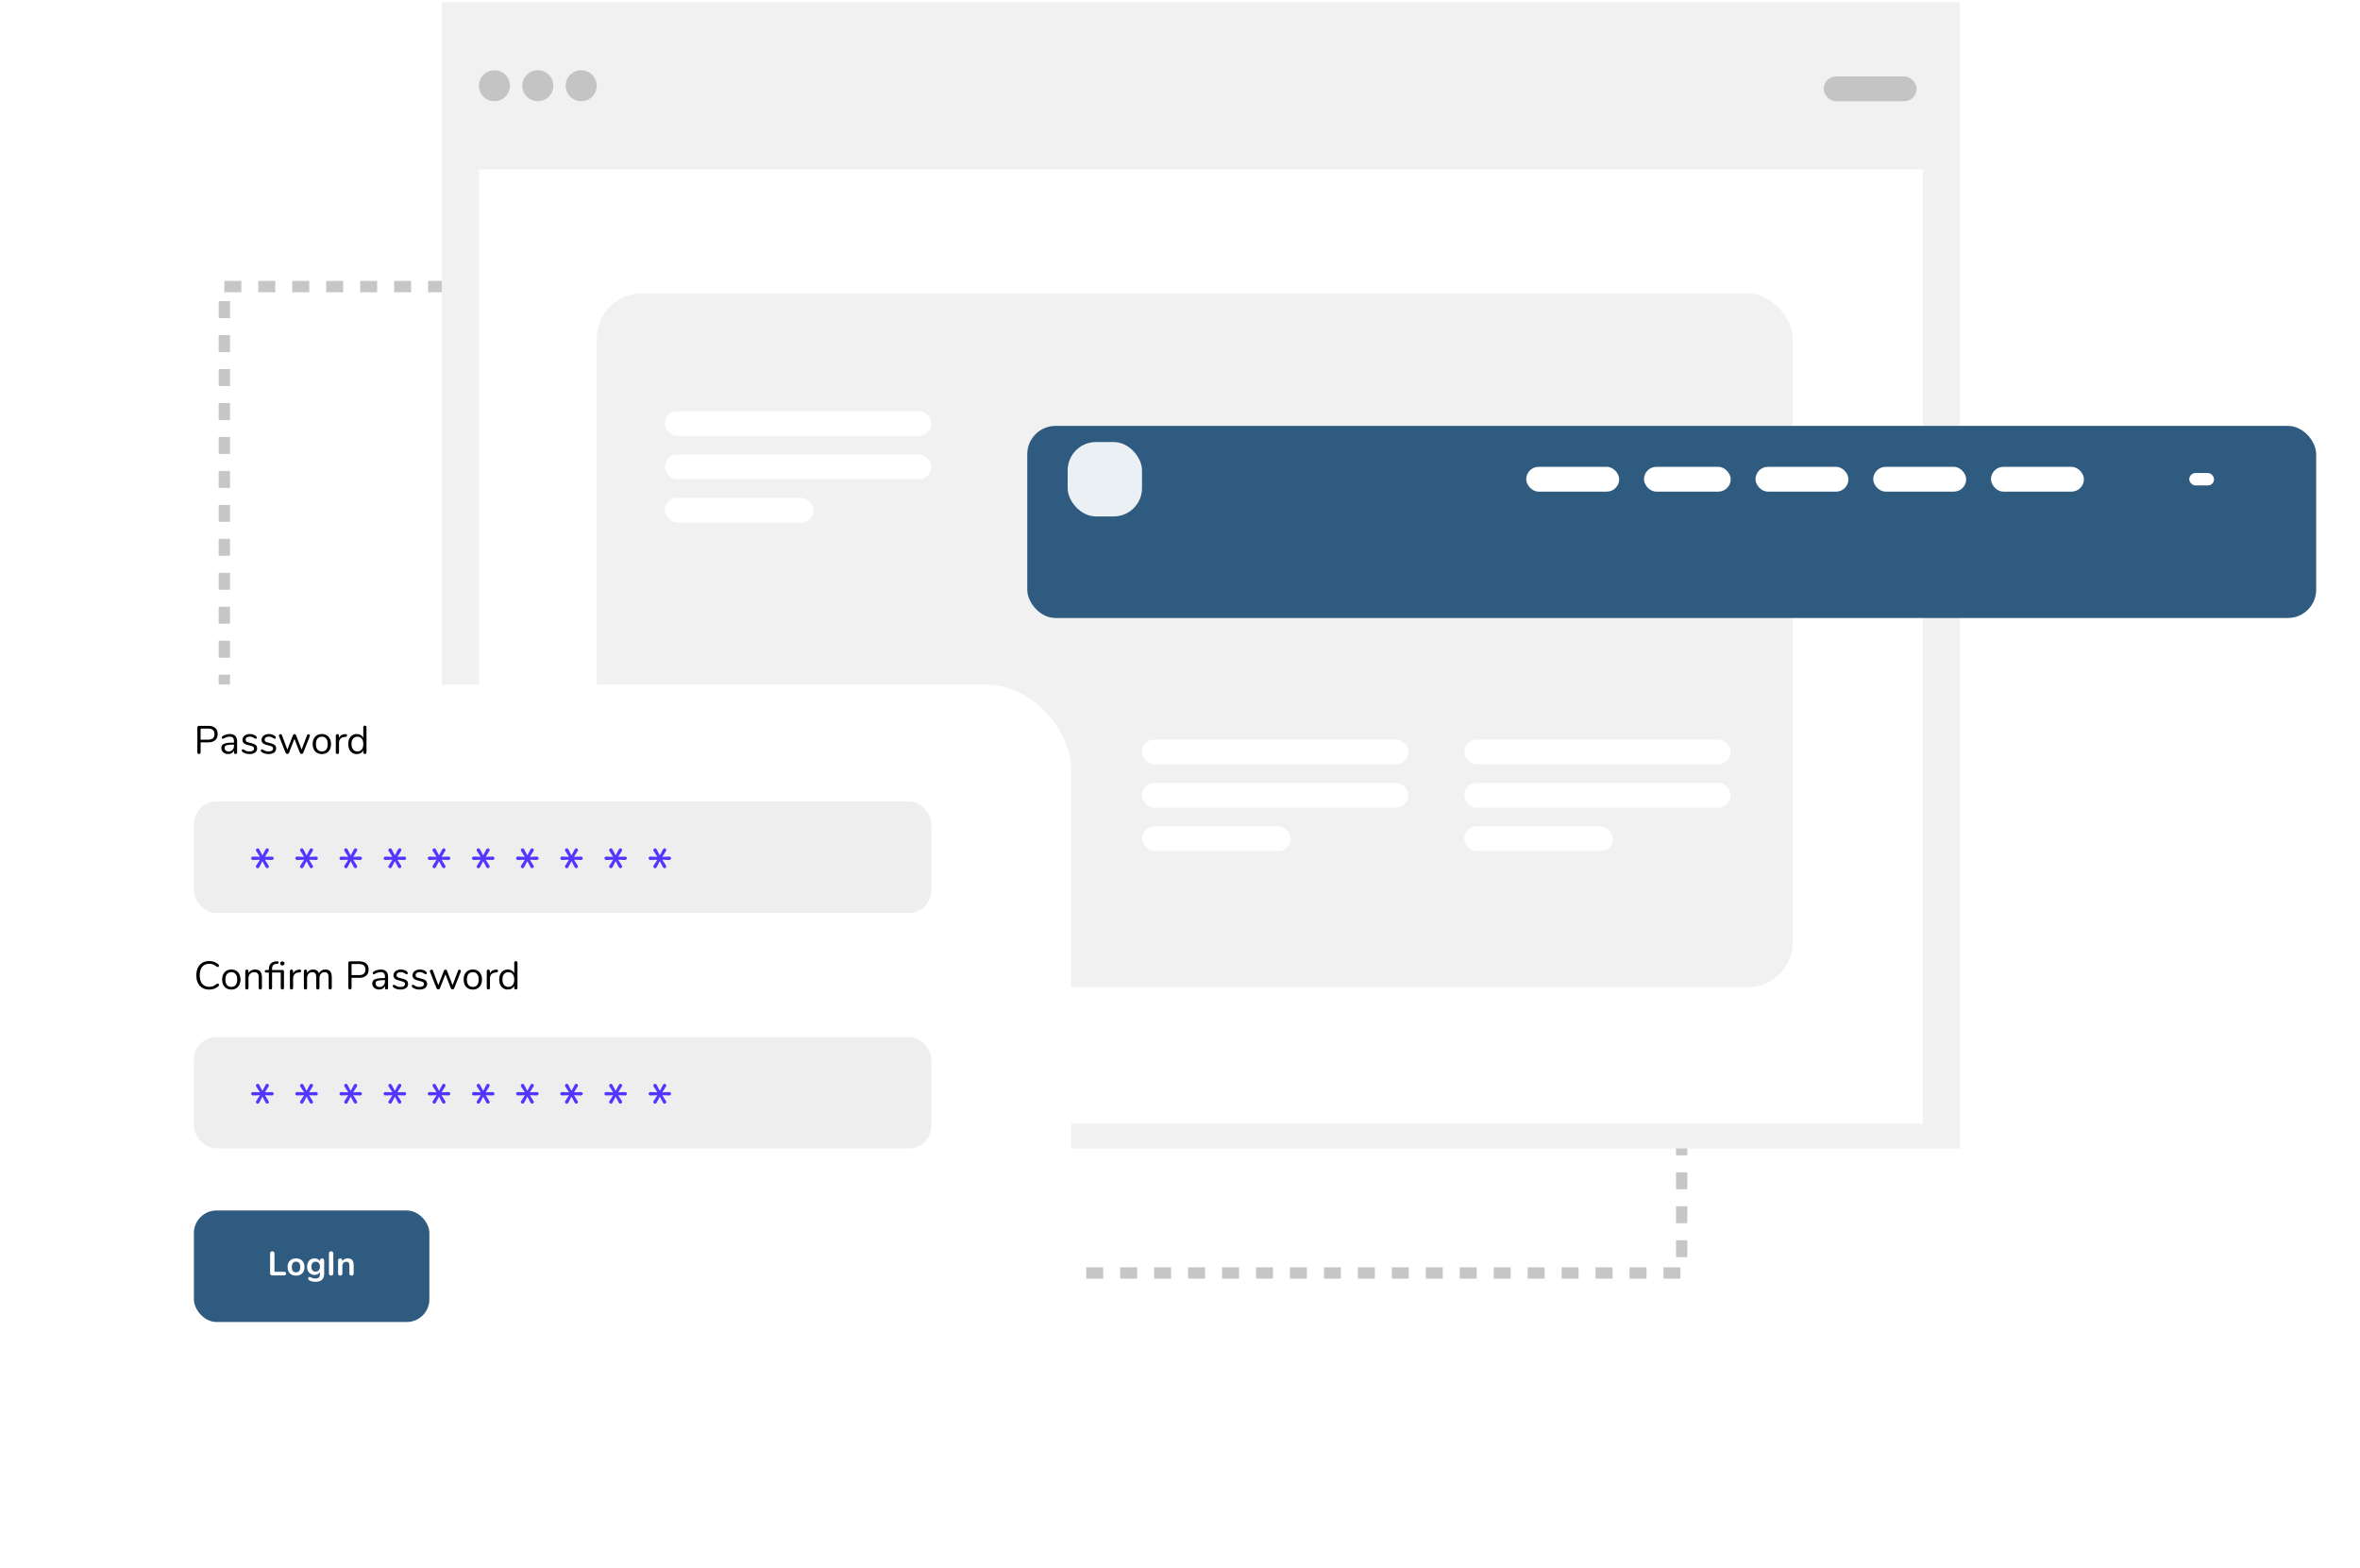 <svg width="417" height="277" viewBox="0 0 417 277" fill="none" xmlns="http://www.w3.org/2000/svg">
<rect x="39.642" y="50.639" width="257.501" height="174.285" stroke="#C6C6C6" stroke-width="2" stroke-linejoin="round" stroke-dasharray="3 3"/>
<rect x="78.06" y="0.367" width="268.26" height="202.564" fill="#F1F1F1"/>
<rect x="84.629" y="29.93" width="255.121" height="168.621" fill="white"/>
<rect x="105.433" y="51.829" width="211.323" height="122.633" rx="8" fill="#F1F1F1"/>
<rect x="322.231" y="13.506" width="16.424" height="4.38" rx="2.19" fill="#C4C4C4"/>
<rect x="201.788" y="130.665" width="47.082" height="4.38" rx="2.19" fill="white"/>
<rect x="117.478" y="72.633" width="47.082" height="4.38" rx="2.19" fill="white"/>
<rect x="258.725" y="130.665" width="47.082" height="4.38" rx="2.19" fill="white"/>
<rect x="201.788" y="138.329" width="47.082" height="4.38" rx="2.19" fill="white"/>
<rect x="117.478" y="80.297" width="47.082" height="4.38" rx="2.19" fill="white"/>
<rect x="258.725" y="138.329" width="47.082" height="4.38" rx="2.19" fill="white"/>
<rect x="201.788" y="145.994" width="26.279" height="4.38" rx="2.19" fill="white"/>
<rect x="117.478" y="87.962" width="26.279" height="4.38" rx="2.19" fill="white"/>
<rect x="258.725" y="145.994" width="26.279" height="4.38" rx="2.19" fill="white"/>
<circle cx="87.366" cy="15.148" r="2.737" fill="#C4C4C4"/>
<circle cx="95.031" cy="15.148" r="2.737" fill="#C4C4C4"/>
<circle cx="102.695" cy="15.148" r="2.737" fill="#C4C4C4"/>
<g filter="url(#filter0_d_92_7232)">
<rect x="16.743" y="110.956" width="167.526" height="134.678" rx="15" fill="white"/>
</g>
<rect x="34.263" y="141.614" width="130.298" height="19.709" rx="4" fill="#EEEEEE"/>
<rect x="34.262" y="183.222" width="130.298" height="19.709" rx="4" fill="#EEEEEE"/>
<rect x="34.262" y="213.88" width="41.608" height="19.709" rx="4" fill="#305B80"/>
<path d="M35.159 133.225C35.07 133.225 35 133.199 34.949 133.148C34.897 133.092 34.872 133.019 34.872 132.931V128.535C34.872 128.451 34.897 128.383 34.949 128.332C35.005 128.28 35.077 128.255 35.166 128.255H36.825C37.343 128.255 37.744 128.381 38.029 128.633C38.318 128.885 38.463 129.242 38.463 129.704C38.463 130.166 38.318 130.525 38.029 130.782C37.739 131.038 37.338 131.167 36.825 131.167H35.446V132.931C35.446 133.019 35.42 133.092 35.369 133.148C35.317 133.199 35.247 133.225 35.159 133.225ZM36.769 130.691C37.52 130.691 37.896 130.362 37.896 129.704C37.896 129.055 37.52 128.731 36.769 128.731H35.446V130.691H36.769ZM40.617 129.697C41.471 129.697 41.898 130.145 41.898 131.041V132.945C41.898 133.029 41.873 133.096 41.821 133.148C41.775 133.199 41.709 133.225 41.625 133.225C41.541 133.225 41.474 133.199 41.422 133.148C41.371 133.096 41.345 133.029 41.345 132.945V132.609C41.257 132.809 41.121 132.966 40.939 133.078C40.757 133.185 40.547 133.239 40.309 133.239C40.09 133.239 39.887 133.194 39.7 133.106C39.518 133.017 39.374 132.893 39.266 132.735C39.159 132.576 39.105 132.401 39.105 132.21C39.105 131.953 39.171 131.755 39.301 131.615C39.432 131.47 39.647 131.367 39.945 131.307C40.244 131.241 40.659 131.209 41.191 131.209H41.345V130.978C41.345 130.698 41.287 130.492 41.17 130.362C41.058 130.231 40.874 130.166 40.617 130.166C40.3 130.166 39.978 130.252 39.651 130.425C39.525 130.504 39.437 130.544 39.385 130.544C39.329 130.544 39.283 130.523 39.245 130.481C39.208 130.439 39.189 130.385 39.189 130.32C39.189 130.254 39.208 130.198 39.245 130.152C39.287 130.1 39.353 130.049 39.441 129.998C39.605 129.904 39.789 129.832 39.994 129.781C40.204 129.725 40.412 129.697 40.617 129.697ZM40.386 132.791C40.666 132.791 40.895 132.697 41.072 132.511C41.254 132.319 41.345 132.074 41.345 131.776V131.573H41.219C40.809 131.573 40.496 131.591 40.281 131.629C40.067 131.661 39.913 131.72 39.819 131.804C39.731 131.883 39.686 132.002 39.686 132.161C39.686 132.343 39.752 132.494 39.882 132.616C40.018 132.732 40.186 132.791 40.386 132.791ZM44.084 133.239C43.87 133.239 43.664 133.213 43.468 133.162C43.277 133.11 43.106 133.038 42.957 132.945C42.873 132.889 42.812 132.837 42.775 132.791C42.742 132.739 42.726 132.679 42.726 132.609C42.726 132.548 42.742 132.499 42.775 132.462C42.812 132.42 42.859 132.399 42.915 132.399C42.971 132.399 43.053 132.434 43.16 132.504C43.3 132.588 43.438 132.655 43.573 132.707C43.713 132.753 43.886 132.777 44.091 132.777C44.343 132.777 44.539 132.732 44.679 132.644C44.819 132.555 44.889 132.427 44.889 132.259C44.889 132.156 44.864 132.074 44.812 132.014C44.761 131.948 44.672 131.892 44.546 131.846C44.42 131.794 44.236 131.743 43.993 131.692C43.583 131.603 43.288 131.484 43.111 131.335C42.934 131.185 42.845 130.982 42.845 130.726C42.845 130.525 42.901 130.348 43.013 130.194C43.125 130.04 43.279 129.918 43.475 129.83C43.676 129.741 43.902 129.697 44.154 129.697C44.336 129.697 44.511 129.722 44.679 129.774C44.852 129.82 45.004 129.888 45.134 129.977C45.293 130.089 45.372 130.205 45.372 130.327C45.372 130.387 45.353 130.439 45.316 130.481C45.279 130.523 45.234 130.544 45.183 130.544C45.127 130.544 45.043 130.504 44.931 130.425C44.8 130.341 44.677 130.275 44.56 130.229C44.444 130.182 44.299 130.159 44.126 130.159C43.907 130.159 43.73 130.208 43.594 130.306C43.464 130.404 43.398 130.534 43.398 130.698C43.398 130.8 43.422 130.884 43.468 130.95C43.52 131.01 43.601 131.066 43.713 131.118C43.83 131.164 43.995 131.211 44.21 131.258C44.528 131.328 44.773 131.405 44.945 131.489C45.123 131.573 45.248 131.675 45.323 131.797C45.398 131.918 45.435 132.072 45.435 132.259C45.435 132.553 45.312 132.791 45.064 132.973C44.817 133.15 44.49 133.239 44.084 133.239ZM47.447 133.239C47.233 133.239 47.027 133.213 46.831 133.162C46.64 133.11 46.47 133.038 46.32 132.945C46.236 132.889 46.176 132.837 46.138 132.791C46.106 132.739 46.089 132.679 46.089 132.609C46.089 132.548 46.106 132.499 46.138 132.462C46.176 132.42 46.222 132.399 46.278 132.399C46.334 132.399 46.416 132.434 46.523 132.504C46.663 132.588 46.801 132.655 46.936 132.707C47.076 132.753 47.249 132.777 47.454 132.777C47.706 132.777 47.902 132.732 48.042 132.644C48.182 132.555 48.252 132.427 48.252 132.259C48.252 132.156 48.227 132.074 48.175 132.014C48.124 131.948 48.035 131.892 47.909 131.846C47.783 131.794 47.599 131.743 47.356 131.692C46.946 131.603 46.652 131.484 46.474 131.335C46.297 131.185 46.208 130.982 46.208 130.726C46.208 130.525 46.264 130.348 46.376 130.194C46.488 130.04 46.642 129.918 46.838 129.83C47.039 129.741 47.265 129.697 47.517 129.697C47.699 129.697 47.874 129.722 48.042 129.774C48.215 129.82 48.367 129.888 48.497 129.977C48.656 130.089 48.735 130.205 48.735 130.327C48.735 130.387 48.717 130.439 48.679 130.481C48.642 130.523 48.598 130.544 48.546 130.544C48.49 130.544 48.406 130.504 48.294 130.425C48.164 130.341 48.04 130.275 47.923 130.229C47.807 130.182 47.662 130.159 47.489 130.159C47.27 130.159 47.093 130.208 46.957 130.306C46.827 130.404 46.761 130.534 46.761 130.698C46.761 130.8 46.785 130.884 46.831 130.95C46.883 131.01 46.964 131.066 47.076 131.118C47.193 131.164 47.359 131.211 47.573 131.258C47.891 131.328 48.136 131.405 48.308 131.489C48.486 131.573 48.612 131.675 48.686 131.797C48.761 131.918 48.798 132.072 48.798 132.259C48.798 132.553 48.675 132.791 48.427 132.973C48.18 133.15 47.853 133.239 47.447 133.239ZM54.263 129.893C54.31 129.781 54.387 129.725 54.494 129.725C54.564 129.725 54.627 129.748 54.683 129.795C54.739 129.841 54.767 129.9 54.767 129.97C54.767 130.002 54.76 130.037 54.746 130.075L53.584 133.015C53.556 133.075 53.514 133.124 53.458 133.162C53.407 133.194 53.349 133.211 53.283 133.211C53.222 133.211 53.164 133.194 53.108 133.162C53.057 133.124 53.017 133.075 52.989 133.015L52.023 130.558L51.064 133.015C51.041 133.075 51.001 133.124 50.945 133.162C50.889 133.194 50.828 133.211 50.763 133.211C50.703 133.211 50.644 133.194 50.588 133.162C50.532 133.124 50.49 133.075 50.462 133.015L49.3 130.082C49.286 130.044 49.279 130.012 49.279 129.984C49.279 129.909 49.309 129.846 49.37 129.795C49.435 129.743 49.505 129.718 49.58 129.718C49.692 129.718 49.772 129.774 49.818 129.886L50.777 132.469L51.764 129.907C51.792 129.846 51.83 129.799 51.876 129.767C51.928 129.734 51.981 129.718 52.037 129.718C52.098 129.718 52.151 129.734 52.198 129.767C52.249 129.799 52.287 129.846 52.31 129.907L53.297 132.462L54.263 129.893ZM56.867 133.239C56.545 133.239 56.26 133.166 56.013 133.022C55.77 132.877 55.581 132.672 55.446 132.406C55.315 132.135 55.25 131.822 55.25 131.468C55.25 131.113 55.315 130.803 55.446 130.537C55.581 130.266 55.77 130.058 56.013 129.914C56.26 129.769 56.545 129.697 56.867 129.697C57.189 129.697 57.473 129.769 57.721 129.914C57.968 130.058 58.157 130.266 58.288 130.537C58.423 130.803 58.491 131.113 58.491 131.468C58.491 131.822 58.423 132.135 58.288 132.406C58.157 132.672 57.968 132.877 57.721 133.022C57.473 133.166 57.189 133.239 56.867 133.239ZM56.867 132.77C57.203 132.77 57.459 132.66 57.637 132.441C57.819 132.217 57.91 131.892 57.91 131.468C57.91 131.052 57.819 130.733 57.637 130.509C57.455 130.28 57.198 130.166 56.867 130.166C56.535 130.166 56.279 130.28 56.097 130.509C55.915 130.733 55.824 131.052 55.824 131.468C55.824 131.888 55.912 132.21 56.09 132.434C56.272 132.658 56.531 132.77 56.867 132.77ZM61.023 129.711C61.218 129.697 61.316 129.776 61.316 129.949C61.316 130.023 61.295 130.084 61.254 130.131C61.212 130.173 61.139 130.198 61.036 130.208L60.827 130.229C60.514 130.257 60.281 130.369 60.127 130.565C59.977 130.756 59.903 130.982 59.903 131.244V132.945C59.903 133.038 59.877 133.108 59.825 133.155C59.774 133.201 59.706 133.225 59.623 133.225C59.538 133.225 59.468 133.201 59.413 133.155C59.361 133.103 59.336 133.033 59.336 132.945V129.991C59.336 129.902 59.364 129.834 59.419 129.788C59.475 129.736 59.543 129.711 59.623 129.711C59.697 129.711 59.76 129.736 59.812 129.788C59.863 129.834 59.889 129.9 59.889 129.984V130.376C59.986 130.17 60.124 130.014 60.301 129.907C60.483 129.799 60.691 129.736 60.925 129.718L61.023 129.711ZM64.472 128.22C64.561 128.22 64.631 128.245 64.682 128.297C64.733 128.348 64.759 128.413 64.759 128.493V132.945C64.759 133.029 64.733 133.096 64.682 133.148C64.631 133.199 64.561 133.225 64.472 133.225C64.383 133.225 64.313 133.199 64.262 133.148C64.215 133.096 64.192 133.029 64.192 132.945V132.567C64.089 132.781 63.938 132.947 63.737 133.064C63.541 133.18 63.31 133.239 63.044 133.239C62.745 133.239 62.482 133.164 62.253 133.015C62.024 132.865 61.847 132.658 61.721 132.392C61.595 132.121 61.532 131.808 61.532 131.454C61.532 131.104 61.595 130.796 61.721 130.53C61.847 130.264 62.024 130.058 62.253 129.914C62.482 129.769 62.745 129.697 63.044 129.697C63.31 129.697 63.541 129.755 63.737 129.872C63.938 129.988 64.089 130.154 64.192 130.369V128.493C64.192 128.409 64.215 128.343 64.262 128.297C64.313 128.245 64.383 128.22 64.472 128.22ZM63.156 132.77C63.487 132.77 63.742 132.658 63.919 132.434C64.101 132.205 64.192 131.883 64.192 131.468C64.192 131.052 64.101 130.733 63.919 130.509C63.742 130.285 63.487 130.173 63.156 130.173C62.825 130.173 62.566 130.285 62.379 130.509C62.197 130.733 62.106 131.048 62.106 131.454C62.106 131.869 62.197 132.193 62.379 132.427C62.566 132.655 62.825 132.77 63.156 132.77Z" fill="black"/>
<path d="M36.965 174.853C36.498 174.853 36.094 174.753 35.754 174.552C35.413 174.347 35.149 174.055 34.963 173.677C34.781 173.295 34.69 172.844 34.69 172.326C34.69 171.813 34.781 171.367 34.963 170.989C35.149 170.607 35.413 170.315 35.754 170.114C36.094 169.909 36.498 169.806 36.965 169.806C37.277 169.806 37.571 169.858 37.847 169.96C38.127 170.058 38.369 170.201 38.575 170.387C38.649 170.457 38.687 170.539 38.687 170.632C38.687 170.698 38.668 170.756 38.631 170.807C38.593 170.854 38.549 170.877 38.498 170.877C38.442 170.877 38.374 170.852 38.295 170.8C38.057 170.614 37.84 170.483 37.644 170.408C37.452 170.334 37.231 170.296 36.979 170.296C36.437 170.296 36.02 170.474 35.726 170.828C35.436 171.178 35.292 171.678 35.292 172.326C35.292 172.98 35.436 173.484 35.726 173.838C36.02 174.188 36.437 174.363 36.979 174.363C37.226 174.363 37.448 174.326 37.644 174.251C37.84 174.177 38.057 174.046 38.295 173.859C38.374 173.808 38.442 173.782 38.498 173.782C38.549 173.782 38.593 173.806 38.631 173.852C38.668 173.899 38.687 173.957 38.687 174.027C38.687 174.121 38.649 174.202 38.575 174.272C38.369 174.459 38.127 174.604 37.847 174.706C37.571 174.804 37.277 174.853 36.965 174.853ZM40.871 174.846C40.549 174.846 40.264 174.774 40.017 174.629C39.774 174.485 39.585 174.279 39.45 174.013C39.319 173.743 39.254 173.43 39.254 173.075C39.254 172.721 39.319 172.41 39.45 172.144C39.585 171.874 39.774 171.666 40.017 171.521C40.264 171.377 40.549 171.304 40.871 171.304C41.193 171.304 41.477 171.377 41.725 171.521C41.972 171.666 42.161 171.874 42.292 172.144C42.427 172.41 42.495 172.721 42.495 173.075C42.495 173.43 42.427 173.743 42.292 174.013C42.161 174.279 41.972 174.485 41.725 174.629C41.477 174.774 41.193 174.846 40.871 174.846ZM40.871 174.377C41.207 174.377 41.463 174.268 41.641 174.048C41.823 173.824 41.914 173.5 41.914 173.075C41.914 172.66 41.823 172.34 41.641 172.116C41.459 171.888 41.202 171.773 40.871 171.773C40.539 171.773 40.283 171.888 40.101 172.116C39.919 172.34 39.828 172.66 39.828 173.075C39.828 173.495 39.916 173.817 40.094 174.041C40.276 174.265 40.535 174.377 40.871 174.377ZM45.054 171.304C45.871 171.304 46.279 171.755 46.279 172.655V174.552C46.279 174.641 46.254 174.711 46.203 174.762C46.156 174.809 46.088 174.832 45.999 174.832C45.911 174.832 45.841 174.809 45.789 174.762C45.738 174.711 45.712 174.641 45.712 174.552V172.69C45.712 172.373 45.65 172.142 45.523 171.997C45.402 171.853 45.206 171.78 44.935 171.78C44.623 171.78 44.373 171.876 44.187 172.067C44 172.259 43.907 172.518 43.907 172.844V174.552C43.907 174.641 43.881 174.711 43.83 174.762C43.783 174.809 43.715 174.832 43.627 174.832C43.538 174.832 43.468 174.809 43.416 174.762C43.365 174.711 43.34 174.641 43.34 174.552V171.598C43.34 171.514 43.365 171.447 43.416 171.395C43.468 171.344 43.538 171.318 43.627 171.318C43.711 171.318 43.776 171.344 43.822 171.395C43.874 171.447 43.9 171.512 43.9 171.591V171.948C44.011 171.738 44.168 171.58 44.368 171.472C44.569 171.36 44.798 171.304 45.054 171.304ZM49.929 171.388C50.008 171.388 50.069 171.409 50.111 171.451C50.153 171.493 50.174 171.549 50.174 171.619V174.552C50.174 174.641 50.146 174.711 50.09 174.762C50.039 174.809 49.973 174.832 49.894 174.832C49.81 174.832 49.74 174.809 49.684 174.762C49.633 174.711 49.607 174.641 49.607 174.552V171.836H48.074V174.552C48.074 174.641 48.046 174.711 47.99 174.762C47.939 174.809 47.873 174.832 47.794 174.832C47.71 174.832 47.64 174.809 47.584 174.762C47.533 174.711 47.507 174.641 47.507 174.552V171.836H47.038C46.959 171.836 46.896 171.818 46.849 171.78C46.807 171.738 46.786 171.685 46.786 171.619C46.786 171.549 46.807 171.493 46.849 171.451C46.896 171.409 46.959 171.388 47.038 171.388H47.507V171.269C47.507 170.849 47.612 170.52 47.822 170.282C48.032 170.04 48.333 169.902 48.725 169.869L48.893 169.855C49.117 169.837 49.229 169.907 49.229 170.065C49.229 170.201 49.15 170.278 48.991 170.296L48.823 170.31C48.576 170.329 48.389 170.408 48.263 170.548C48.137 170.684 48.074 170.889 48.074 171.164V171.388H49.929ZM49.894 169.876C50.001 169.876 50.09 169.909 50.16 169.974C50.235 170.04 50.272 170.124 50.272 170.226C50.272 170.334 50.237 170.42 50.167 170.485C50.097 170.551 50.006 170.583 49.894 170.583C49.782 170.583 49.691 170.551 49.621 170.485C49.551 170.42 49.516 170.334 49.516 170.226C49.516 170.124 49.551 170.04 49.621 169.974C49.691 169.909 49.782 169.876 49.894 169.876ZM52.915 171.318C53.111 171.304 53.209 171.384 53.209 171.556C53.209 171.631 53.188 171.692 53.146 171.738C53.104 171.78 53.032 171.806 52.929 171.815L52.719 171.836C52.407 171.864 52.173 171.976 52.019 172.172C51.87 172.364 51.795 172.59 51.795 172.851V174.552C51.795 174.646 51.77 174.716 51.718 174.762C51.667 174.809 51.599 174.832 51.515 174.832C51.431 174.832 51.361 174.809 51.305 174.762C51.254 174.711 51.228 174.641 51.228 174.552V171.598C51.228 171.51 51.256 171.442 51.312 171.395C51.368 171.344 51.436 171.318 51.515 171.318C51.59 171.318 51.653 171.344 51.704 171.395C51.755 171.442 51.781 171.507 51.781 171.591V171.983C51.879 171.778 52.017 171.622 52.194 171.514C52.376 171.407 52.584 171.344 52.817 171.325L52.915 171.318ZM57.49 171.304C58.246 171.304 58.624 171.755 58.624 172.655V174.552C58.624 174.641 58.598 174.711 58.547 174.762C58.496 174.809 58.428 174.832 58.344 174.832C58.26 174.832 58.19 174.809 58.134 174.762C58.083 174.711 58.057 174.641 58.057 174.552V172.669C58.057 172.357 58.001 172.13 57.889 171.99C57.777 171.85 57.602 171.78 57.364 171.78C57.079 171.78 56.855 171.876 56.692 172.067C56.529 172.259 56.447 172.518 56.447 172.844V174.552C56.447 174.641 56.419 174.711 56.363 174.762C56.312 174.809 56.244 174.832 56.16 174.832C56.076 174.832 56.008 174.809 55.957 174.762C55.906 174.711 55.88 174.641 55.88 174.552V172.669C55.88 172.357 55.824 172.13 55.712 171.99C55.6 171.85 55.423 171.78 55.18 171.78C54.9 171.78 54.676 171.876 54.508 172.067C54.345 172.259 54.263 172.518 54.263 172.844V174.552C54.263 174.641 54.237 174.711 54.186 174.762C54.135 174.809 54.067 174.832 53.983 174.832C53.899 174.832 53.829 174.809 53.773 174.762C53.722 174.711 53.696 174.641 53.696 174.552V171.598C53.696 171.514 53.722 171.447 53.773 171.395C53.829 171.344 53.899 171.318 53.983 171.318C54.062 171.318 54.128 171.344 54.179 171.395C54.23 171.442 54.256 171.507 54.256 171.591V171.927C54.359 171.727 54.501 171.573 54.683 171.465C54.865 171.358 55.075 171.304 55.313 171.304C55.845 171.304 56.193 171.528 56.356 171.976C56.454 171.771 56.603 171.608 56.804 171.486C57.005 171.365 57.233 171.304 57.49 171.304ZM61.833 174.832C61.744 174.832 61.674 174.807 61.623 174.755C61.571 174.699 61.545 174.627 61.545 174.538V170.142C61.545 170.058 61.571 169.991 61.623 169.939C61.678 169.888 61.751 169.862 61.84 169.862H63.498C64.016 169.862 64.418 169.988 64.703 170.24C64.992 170.492 65.136 170.849 65.136 171.311C65.136 171.773 64.992 172.133 64.703 172.389C64.413 172.646 64.012 172.774 63.498 172.774H62.12V174.538C62.12 174.627 62.094 174.699 62.042 174.755C61.991 174.807 61.921 174.832 61.833 174.832ZM63.443 172.298C64.194 172.298 64.57 171.969 64.57 171.311C64.57 170.663 64.194 170.338 63.443 170.338H62.12V172.298H63.443ZM67.291 171.304C68.145 171.304 68.572 171.752 68.572 172.648V174.552C68.572 174.636 68.546 174.704 68.495 174.755C68.448 174.807 68.383 174.832 68.299 174.832C68.215 174.832 68.147 174.807 68.096 174.755C68.045 174.704 68.019 174.636 68.019 174.552V174.216C67.93 174.417 67.795 174.573 67.613 174.685C67.431 174.793 67.221 174.846 66.983 174.846C66.764 174.846 66.561 174.802 66.374 174.713C66.192 174.625 66.047 174.501 65.94 174.342C65.833 174.184 65.779 174.009 65.779 173.817C65.779 173.561 65.844 173.362 65.975 173.222C66.106 173.078 66.32 172.975 66.619 172.914C66.918 172.849 67.333 172.816 67.865 172.816H68.019V172.585C68.019 172.305 67.961 172.1 67.844 171.969C67.732 171.839 67.548 171.773 67.291 171.773C66.974 171.773 66.652 171.86 66.325 172.032C66.199 172.112 66.11 172.151 66.059 172.151C66.003 172.151 65.956 172.13 65.919 172.088C65.882 172.046 65.863 171.993 65.863 171.927C65.863 171.862 65.882 171.806 65.919 171.759C65.961 171.708 66.026 171.657 66.115 171.605C66.278 171.512 66.463 171.44 66.668 171.388C66.878 171.332 67.086 171.304 67.291 171.304ZM67.06 174.398C67.34 174.398 67.569 174.305 67.746 174.118C67.928 173.927 68.019 173.682 68.019 173.383V173.18H67.893C67.482 173.18 67.17 173.199 66.955 173.236C66.74 173.269 66.586 173.327 66.493 173.411C66.404 173.491 66.36 173.61 66.36 173.768C66.36 173.95 66.425 174.102 66.556 174.223C66.691 174.34 66.859 174.398 67.06 174.398ZM70.758 174.846C70.543 174.846 70.338 174.821 70.142 174.769C69.951 174.718 69.78 174.646 69.631 174.552C69.547 174.496 69.486 174.445 69.449 174.398C69.416 174.347 69.4 174.286 69.4 174.216C69.4 174.156 69.416 174.107 69.449 174.069C69.486 174.027 69.533 174.006 69.589 174.006C69.645 174.006 69.727 174.041 69.834 174.111C69.974 174.195 70.112 174.263 70.247 174.314C70.387 174.361 70.56 174.384 70.765 174.384C71.017 174.384 71.213 174.34 71.353 174.251C71.493 174.163 71.563 174.034 71.563 173.866C71.563 173.764 71.537 173.682 71.486 173.621C71.435 173.556 71.346 173.5 71.22 173.453C71.094 173.402 70.91 173.351 70.667 173.299C70.256 173.211 69.962 173.092 69.785 172.942C69.608 172.793 69.519 172.59 69.519 172.333C69.519 172.133 69.575 171.955 69.687 171.801C69.799 171.647 69.953 171.526 70.149 171.437C70.35 171.349 70.576 171.304 70.828 171.304C71.01 171.304 71.185 171.33 71.353 171.381C71.526 171.428 71.677 171.496 71.808 171.584C71.967 171.696 72.046 171.813 72.046 171.934C72.046 171.995 72.027 172.046 71.99 172.088C71.953 172.13 71.908 172.151 71.857 172.151C71.801 172.151 71.717 172.112 71.605 172.032C71.474 171.948 71.351 171.883 71.234 171.836C71.117 171.79 70.973 171.766 70.8 171.766C70.581 171.766 70.403 171.815 70.268 171.913C70.137 172.011 70.072 172.142 70.072 172.305C70.072 172.408 70.095 172.492 70.142 172.557C70.193 172.618 70.275 172.674 70.387 172.725C70.504 172.772 70.669 172.819 70.884 172.865C71.201 172.935 71.446 173.012 71.619 173.096C71.796 173.18 71.922 173.283 71.997 173.404C72.072 173.526 72.109 173.68 72.109 173.866C72.109 174.16 71.985 174.398 71.738 174.58C71.491 174.758 71.164 174.846 70.758 174.846ZM74.121 174.846C73.907 174.846 73.701 174.821 73.505 174.769C73.314 174.718 73.144 174.646 72.994 174.552C72.91 174.496 72.85 174.445 72.812 174.398C72.78 174.347 72.763 174.286 72.763 174.216C72.763 174.156 72.78 174.107 72.812 174.069C72.85 174.027 72.896 174.006 72.952 174.006C73.008 174.006 73.09 174.041 73.197 174.111C73.337 174.195 73.475 174.263 73.61 174.314C73.75 174.361 73.923 174.384 74.128 174.384C74.38 174.384 74.576 174.34 74.716 174.251C74.856 174.163 74.926 174.034 74.926 173.866C74.926 173.764 74.901 173.682 74.849 173.621C74.798 173.556 74.709 173.5 74.583 173.453C74.457 173.402 74.273 173.351 74.03 173.299C73.62 173.211 73.326 173.092 73.148 172.942C72.971 172.793 72.882 172.59 72.882 172.333C72.882 172.133 72.938 171.955 73.05 171.801C73.162 171.647 73.316 171.526 73.512 171.437C73.713 171.349 73.939 171.304 74.191 171.304C74.373 171.304 74.548 171.33 74.716 171.381C74.889 171.428 75.041 171.496 75.171 171.584C75.33 171.696 75.409 171.813 75.409 171.934C75.409 171.995 75.391 172.046 75.353 172.088C75.316 172.13 75.272 172.151 75.22 172.151C75.164 172.151 75.08 172.112 74.968 172.032C74.838 171.948 74.714 171.883 74.597 171.836C74.481 171.79 74.336 171.766 74.163 171.766C73.944 171.766 73.767 171.815 73.631 171.913C73.501 172.011 73.435 172.142 73.435 172.305C73.435 172.408 73.459 172.492 73.505 172.557C73.557 172.618 73.638 172.674 73.75 172.725C73.867 172.772 74.033 172.819 74.247 172.865C74.565 172.935 74.81 173.012 74.982 173.096C75.16 173.18 75.286 173.283 75.36 173.404C75.435 173.526 75.472 173.68 75.472 173.866C75.472 174.16 75.349 174.398 75.101 174.58C74.854 174.758 74.527 174.846 74.121 174.846ZM80.937 171.5C80.984 171.388 81.061 171.332 81.168 171.332C81.238 171.332 81.301 171.356 81.357 171.402C81.413 171.449 81.441 171.507 81.441 171.577C81.441 171.61 81.434 171.645 81.42 171.682L80.258 174.622C80.23 174.683 80.188 174.732 80.132 174.769C80.081 174.802 80.022 174.818 79.957 174.818C79.896 174.818 79.838 174.802 79.782 174.769C79.731 174.732 79.691 174.683 79.663 174.622L78.697 172.165L77.738 174.622C77.715 174.683 77.675 174.732 77.619 174.769C77.563 174.802 77.502 174.818 77.437 174.818C77.376 174.818 77.318 174.802 77.262 174.769C77.206 174.732 77.164 174.683 77.136 174.622L75.974 171.689C75.96 171.652 75.953 171.619 75.953 171.591C75.953 171.517 75.983 171.454 76.044 171.402C76.109 171.351 76.179 171.325 76.254 171.325C76.366 171.325 76.445 171.381 76.492 171.493L77.451 174.076L78.438 171.514C78.466 171.454 78.503 171.407 78.55 171.374C78.601 171.342 78.655 171.325 78.711 171.325C78.772 171.325 78.825 171.342 78.872 171.374C78.923 171.407 78.961 171.454 78.984 171.514L79.971 174.069L80.937 171.5ZM83.541 174.846C83.219 174.846 82.934 174.774 82.687 174.629C82.444 174.485 82.255 174.279 82.12 174.013C81.989 173.743 81.924 173.43 81.924 173.075C81.924 172.721 81.989 172.41 82.12 172.144C82.255 171.874 82.444 171.666 82.687 171.521C82.934 171.377 83.219 171.304 83.541 171.304C83.863 171.304 84.147 171.377 84.395 171.521C84.642 171.666 84.831 171.874 84.962 172.144C85.097 172.41 85.165 172.721 85.165 173.075C85.165 173.43 85.097 173.743 84.962 174.013C84.831 174.279 84.642 174.485 84.395 174.629C84.147 174.774 83.863 174.846 83.541 174.846ZM83.541 174.377C83.877 174.377 84.133 174.268 84.311 174.048C84.493 173.824 84.584 173.5 84.584 173.075C84.584 172.66 84.493 172.34 84.311 172.116C84.129 171.888 83.872 171.773 83.541 171.773C83.209 171.773 82.953 171.888 82.771 172.116C82.589 172.34 82.498 172.66 82.498 173.075C82.498 173.495 82.586 173.817 82.764 174.041C82.946 174.265 83.205 174.377 83.541 174.377ZM87.696 171.318C87.892 171.304 87.99 171.384 87.99 171.556C87.99 171.631 87.969 171.692 87.927 171.738C87.885 171.78 87.813 171.806 87.71 171.815L87.5 171.836C87.188 171.864 86.954 171.976 86.8 172.172C86.651 172.364 86.576 172.59 86.576 172.851V174.552C86.576 174.646 86.551 174.716 86.499 174.762C86.448 174.809 86.38 174.832 86.296 174.832C86.212 174.832 86.142 174.809 86.086 174.762C86.035 174.711 86.009 174.641 86.009 174.552V171.598C86.009 171.51 86.037 171.442 86.093 171.395C86.149 171.344 86.217 171.318 86.296 171.318C86.371 171.318 86.434 171.344 86.485 171.395C86.537 171.442 86.562 171.507 86.562 171.591V171.983C86.66 171.778 86.798 171.622 86.975 171.514C87.157 171.407 87.365 171.344 87.598 171.325L87.696 171.318ZM91.146 169.827C91.234 169.827 91.305 169.853 91.356 169.904C91.407 169.956 91.433 170.021 91.433 170.1V174.552C91.433 174.636 91.407 174.704 91.356 174.755C91.305 174.807 91.234 174.832 91.146 174.832C91.057 174.832 90.987 174.807 90.936 174.755C90.889 174.704 90.866 174.636 90.866 174.552V174.174C90.763 174.389 90.612 174.555 90.411 174.671C90.215 174.788 89.984 174.846 89.718 174.846C89.419 174.846 89.156 174.772 88.927 174.622C88.698 174.473 88.521 174.265 88.395 173.999C88.269 173.729 88.206 173.416 88.206 173.061C88.206 172.711 88.269 172.403 88.395 172.137C88.521 171.871 88.698 171.666 88.927 171.521C89.156 171.377 89.419 171.304 89.718 171.304C89.984 171.304 90.215 171.363 90.411 171.479C90.612 171.596 90.763 171.762 90.866 171.976V170.1C90.866 170.016 90.889 169.951 90.936 169.904C90.987 169.853 91.057 169.827 91.146 169.827ZM89.83 174.377C90.161 174.377 90.415 174.265 90.593 174.041C90.775 173.813 90.866 173.491 90.866 173.075C90.866 172.66 90.775 172.34 90.593 172.116C90.415 171.892 90.161 171.78 89.83 171.78C89.499 171.78 89.24 171.892 89.053 172.116C88.871 172.34 88.78 172.655 88.78 173.061C88.78 173.477 88.871 173.801 89.053 174.034C89.24 174.263 89.499 174.377 89.83 174.377Z" fill="black"/>
<path d="M48.092 225.354C47.976 225.354 47.886 225.322 47.822 225.258C47.758 225.194 47.726 225.106 47.726 224.994V221.478C47.726 221.362 47.76 221.27 47.828 221.202C47.9 221.13 47.994 221.094 48.11 221.094C48.23 221.094 48.324 221.13 48.392 221.202C48.464 221.27 48.5 221.362 48.5 221.478V224.718H50.186C50.426 224.718 50.546 224.824 50.546 225.036C50.546 225.248 50.426 225.354 50.186 225.354H48.092ZM52.309 225.402C52.009 225.402 51.745 225.34 51.517 225.216C51.293 225.092 51.119 224.914 50.995 224.682C50.871 224.45 50.809 224.18 50.809 223.872C50.809 223.564 50.871 223.296 50.995 223.068C51.119 222.836 51.293 222.658 51.517 222.534C51.745 222.41 52.009 222.348 52.309 222.348C52.609 222.348 52.871 222.41 53.095 222.534C53.323 222.658 53.497 222.836 53.617 223.068C53.741 223.296 53.803 223.564 53.803 223.872C53.803 224.18 53.741 224.45 53.617 224.682C53.497 224.914 53.323 225.092 53.095 225.216C52.871 225.34 52.609 225.402 52.309 225.402ZM52.303 224.82C52.547 224.82 52.733 224.74 52.861 224.58C52.989 224.42 53.053 224.184 53.053 223.872C53.053 223.564 52.989 223.33 52.861 223.17C52.733 223.006 52.549 222.924 52.309 222.924C52.069 222.924 51.883 223.006 51.751 223.17C51.623 223.33 51.559 223.564 51.559 223.872C51.559 224.184 51.623 224.42 51.751 224.58C51.879 224.74 52.063 224.82 52.303 224.82ZM56.906 222.36C57.018 222.36 57.108 222.392 57.176 222.456C57.244 222.52 57.278 222.606 57.278 222.714V225.084C57.278 225.544 57.15 225.892 56.894 226.128C56.638 226.364 56.26 226.482 55.76 226.482C55.324 226.482 54.96 226.4 54.668 226.236C54.52 226.148 54.446 226.042 54.446 225.918C54.446 225.83 54.466 225.76 54.506 225.708C54.55 225.656 54.606 225.63 54.674 225.63C54.71 225.63 54.754 225.638 54.806 225.654C54.858 225.674 54.912 225.696 54.968 225.72C55.112 225.78 55.24 225.826 55.352 225.858C55.468 225.89 55.6 225.906 55.748 225.906C56.272 225.906 56.534 225.65 56.534 225.138V224.754C56.446 224.918 56.318 225.046 56.15 225.138C55.982 225.226 55.79 225.27 55.574 225.27C55.318 225.27 55.09 225.21 54.89 225.09C54.694 224.966 54.54 224.794 54.428 224.574C54.316 224.354 54.26 224.1 54.26 223.812C54.26 223.524 54.314 223.27 54.422 223.05C54.534 222.826 54.69 222.654 54.89 222.534C55.09 222.41 55.318 222.348 55.574 222.348C55.79 222.348 55.982 222.394 56.15 222.486C56.318 222.574 56.446 222.7 56.534 222.864V222.708C56.534 222.604 56.568 222.52 56.636 222.456C56.704 222.392 56.794 222.36 56.906 222.36ZM55.772 224.688C56.012 224.688 56.198 224.61 56.33 224.454C56.466 224.298 56.534 224.084 56.534 223.812C56.534 223.536 56.466 223.32 56.33 223.164C56.198 223.008 56.012 222.93 55.772 222.93C55.536 222.93 55.35 223.008 55.214 223.164C55.078 223.32 55.01 223.536 55.01 223.812C55.01 224.084 55.078 224.298 55.214 224.454C55.35 224.61 55.536 224.688 55.772 224.688ZM58.505 225.39C58.389 225.39 58.295 225.354 58.223 225.282C58.155 225.21 58.121 225.116 58.121 225V221.478C58.121 221.362 58.155 221.27 58.223 221.202C58.295 221.13 58.389 221.094 58.505 221.094C58.625 221.094 58.719 221.13 58.787 221.202C58.859 221.27 58.895 221.362 58.895 221.478V225C58.895 225.116 58.859 225.21 58.787 225.282C58.719 225.354 58.625 225.39 58.505 225.39ZM61.446 222.348C61.798 222.348 62.06 222.448 62.232 222.648C62.404 222.848 62.49 223.15 62.49 223.554V225.03C62.49 225.142 62.456 225.23 62.388 225.294C62.324 225.358 62.234 225.39 62.118 225.39C62.002 225.39 61.91 225.358 61.842 225.294C61.774 225.23 61.74 225.142 61.74 225.03V223.596C61.74 223.368 61.696 223.202 61.608 223.098C61.524 222.994 61.39 222.942 61.206 222.942C60.99 222.942 60.816 223.01 60.684 223.146C60.556 223.282 60.492 223.464 60.492 223.692V225.03C60.492 225.142 60.458 225.23 60.39 225.294C60.322 225.358 60.23 225.39 60.114 225.39C59.998 225.39 59.906 225.358 59.838 225.294C59.774 225.23 59.742 225.142 59.742 225.03V222.708C59.742 222.604 59.776 222.52 59.844 222.456C59.912 222.392 60.004 222.36 60.12 222.36C60.224 222.36 60.308 222.392 60.372 222.456C60.44 222.516 60.474 222.596 60.474 222.696V222.858C60.574 222.694 60.708 222.568 60.876 222.48C61.044 222.392 61.234 222.348 61.446 222.348Z" fill="white"/>
<path d="M48.006 151.353C48.113 151.347 48.196 151.373 48.256 151.433C48.323 151.493 48.356 151.567 48.356 151.653C48.356 151.733 48.323 151.807 48.256 151.873C48.196 151.933 48.113 151.96 48.006 151.953L46.816 151.913L47.446 152.923C47.486 152.99 47.506 153.053 47.506 153.113C47.506 153.193 47.473 153.263 47.406 153.323C47.346 153.377 47.276 153.403 47.196 153.403C47.083 153.403 46.993 153.343 46.926 153.223L46.366 152.163L45.806 153.233C45.739 153.353 45.65 153.413 45.536 153.413C45.456 153.413 45.383 153.383 45.316 153.323C45.249 153.263 45.216 153.193 45.216 153.113C45.216 153.053 45.236 152.993 45.276 152.933L45.926 151.913L44.716 151.953C44.616 151.96 44.536 151.933 44.476 151.873C44.416 151.807 44.386 151.733 44.386 151.653C44.386 151.567 44.413 151.493 44.466 151.433C44.526 151.373 44.609 151.347 44.716 151.353L45.926 151.393L45.276 150.383C45.236 150.323 45.216 150.26 45.216 150.193C45.216 150.113 45.249 150.043 45.316 149.983C45.383 149.923 45.456 149.893 45.536 149.893C45.65 149.893 45.739 149.953 45.806 150.073L46.366 151.143L46.926 150.083C46.993 149.957 47.086 149.893 47.206 149.893C47.286 149.893 47.356 149.923 47.416 149.983C47.476 150.037 47.506 150.103 47.506 150.183C47.506 150.243 47.486 150.31 47.446 150.383L46.816 151.393L48.006 151.353ZM55.808 151.353C55.915 151.347 55.998 151.373 56.058 151.433C56.125 151.493 56.158 151.567 56.158 151.653C56.158 151.733 56.125 151.807 56.058 151.873C55.998 151.933 55.915 151.96 55.808 151.953L54.618 151.913L55.248 152.923C55.288 152.99 55.308 153.053 55.308 153.113C55.308 153.193 55.275 153.263 55.208 153.323C55.148 153.377 55.078 153.403 54.998 153.403C54.885 153.403 54.795 153.343 54.728 153.223L54.168 152.163L53.608 153.233C53.541 153.353 53.452 153.413 53.338 153.413C53.258 153.413 53.185 153.383 53.118 153.323C53.051 153.263 53.018 153.193 53.018 153.113C53.018 153.053 53.038 152.993 53.078 152.933L53.728 151.913L52.518 151.953C52.418 151.96 52.338 151.933 52.278 151.873C52.218 151.807 52.188 151.733 52.188 151.653C52.188 151.567 52.215 151.493 52.268 151.433C52.328 151.373 52.411 151.347 52.518 151.353L53.728 151.393L53.078 150.383C53.038 150.323 53.018 150.26 53.018 150.193C53.018 150.113 53.051 150.043 53.118 149.983C53.185 149.923 53.258 149.893 53.338 149.893C53.452 149.893 53.541 149.953 53.608 150.073L54.168 151.143L54.728 150.083C54.795 149.957 54.888 149.893 55.008 149.893C55.088 149.893 55.158 149.923 55.218 149.983C55.278 150.037 55.308 150.103 55.308 150.183C55.308 150.243 55.288 150.31 55.248 150.383L54.618 151.393L55.808 151.353ZM63.61 151.353C63.717 151.347 63.8 151.373 63.86 151.433C63.927 151.493 63.96 151.567 63.96 151.653C63.96 151.733 63.927 151.807 63.86 151.873C63.8 151.933 63.717 151.96 63.61 151.953L62.42 151.913L63.05 152.923C63.09 152.99 63.11 153.053 63.11 153.113C63.11 153.193 63.077 153.263 63.01 153.323C62.95 153.377 62.88 153.403 62.8 153.403C62.687 153.403 62.597 153.343 62.53 153.223L61.97 152.163L61.41 153.233C61.343 153.353 61.254 153.413 61.14 153.413C61.06 153.413 60.987 153.383 60.92 153.323C60.853 153.263 60.82 153.193 60.82 153.113C60.82 153.053 60.84 152.993 60.88 152.933L61.53 151.913L60.32 151.953C60.22 151.96 60.14 151.933 60.08 151.873C60.02 151.807 59.99 151.733 59.99 151.653C59.99 151.567 60.017 151.493 60.07 151.433C60.13 151.373 60.214 151.347 60.32 151.353L61.53 151.393L60.88 150.383C60.84 150.323 60.82 150.26 60.82 150.193C60.82 150.113 60.853 150.043 60.92 149.983C60.987 149.923 61.06 149.893 61.14 149.893C61.254 149.893 61.343 149.953 61.41 150.073L61.97 151.143L62.53 150.083C62.597 149.957 62.69 149.893 62.81 149.893C62.89 149.893 62.96 149.923 63.02 149.983C63.08 150.037 63.11 150.103 63.11 150.183C63.11 150.243 63.09 150.31 63.05 150.383L62.42 151.393L63.61 151.353ZM71.412 151.353C71.519 151.347 71.602 151.373 71.662 151.433C71.729 151.493 71.762 151.567 71.762 151.653C71.762 151.733 71.729 151.807 71.662 151.873C71.602 151.933 71.519 151.96 71.412 151.953L70.222 151.913L70.852 152.923C70.892 152.99 70.912 153.053 70.912 153.113C70.912 153.193 70.879 153.263 70.812 153.323C70.752 153.377 70.682 153.403 70.602 153.403C70.489 153.403 70.399 153.343 70.332 153.223L69.772 152.163L69.212 153.233C69.145 153.353 69.055 153.413 68.942 153.413C68.862 153.413 68.789 153.383 68.722 153.323C68.655 153.263 68.622 153.193 68.622 153.113C68.622 153.053 68.642 152.993 68.682 152.933L69.332 151.913L68.122 151.953C68.022 151.96 67.942 151.933 67.882 151.873C67.822 151.807 67.792 151.733 67.792 151.653C67.792 151.567 67.819 151.493 67.872 151.433C67.932 151.373 68.015 151.347 68.122 151.353L69.332 151.393L68.682 150.383C68.642 150.323 68.622 150.26 68.622 150.193C68.622 150.113 68.655 150.043 68.722 149.983C68.789 149.923 68.862 149.893 68.942 149.893C69.055 149.893 69.145 149.953 69.212 150.073L69.772 151.143L70.332 150.083C70.399 149.957 70.492 149.893 70.612 149.893C70.692 149.893 70.762 149.923 70.822 149.983C70.882 150.037 70.912 150.103 70.912 150.183C70.912 150.243 70.892 150.31 70.852 150.383L70.222 151.393L71.412 151.353ZM79.214 151.353C79.321 151.347 79.404 151.373 79.464 151.433C79.531 151.493 79.564 151.567 79.564 151.653C79.564 151.733 79.531 151.807 79.464 151.873C79.404 151.933 79.321 151.96 79.214 151.953L78.024 151.913L78.654 152.923C78.694 152.99 78.714 153.053 78.714 153.113C78.714 153.193 78.681 153.263 78.614 153.323C78.554 153.377 78.484 153.403 78.404 153.403C78.291 153.403 78.201 153.343 78.134 153.223L77.574 152.163L77.014 153.233C76.947 153.353 76.857 153.413 76.744 153.413C76.664 153.413 76.591 153.383 76.524 153.323C76.457 153.263 76.424 153.193 76.424 153.113C76.424 153.053 76.444 152.993 76.484 152.933L77.134 151.913L75.924 151.953C75.824 151.96 75.744 151.933 75.684 151.873C75.624 151.807 75.594 151.733 75.594 151.653C75.594 151.567 75.621 151.493 75.674 151.433C75.734 151.373 75.817 151.347 75.924 151.353L77.134 151.393L76.484 150.383C76.444 150.323 76.424 150.26 76.424 150.193C76.424 150.113 76.457 150.043 76.524 149.983C76.591 149.923 76.664 149.893 76.744 149.893C76.857 149.893 76.947 149.953 77.014 150.073L77.574 151.143L78.134 150.083C78.201 149.957 78.294 149.893 78.414 149.893C78.494 149.893 78.564 149.923 78.624 149.983C78.684 150.037 78.714 150.103 78.714 150.183C78.714 150.243 78.694 150.31 78.654 150.383L78.024 151.393L79.214 151.353ZM87.016 151.353C87.123 151.347 87.206 151.373 87.266 151.433C87.333 151.493 87.366 151.567 87.366 151.653C87.366 151.733 87.333 151.807 87.266 151.873C87.206 151.933 87.123 151.96 87.016 151.953L85.826 151.913L86.456 152.923C86.496 152.99 86.516 153.053 86.516 153.113C86.516 153.193 86.483 153.263 86.416 153.323C86.356 153.377 86.286 153.403 86.206 153.403C86.093 153.403 86.003 153.343 85.936 153.223L85.376 152.163L84.816 153.233C84.749 153.353 84.659 153.413 84.546 153.413C84.466 153.413 84.393 153.383 84.326 153.323C84.259 153.263 84.226 153.193 84.226 153.113C84.226 153.053 84.246 152.993 84.286 152.933L84.936 151.913L83.726 151.953C83.626 151.96 83.546 151.933 83.486 151.873C83.426 151.807 83.396 151.733 83.396 151.653C83.396 151.567 83.423 151.493 83.476 151.433C83.536 151.373 83.619 151.347 83.726 151.353L84.936 151.393L84.286 150.383C84.246 150.323 84.226 150.26 84.226 150.193C84.226 150.113 84.259 150.043 84.326 149.983C84.393 149.923 84.466 149.893 84.546 149.893C84.659 149.893 84.749 149.953 84.816 150.073L85.376 151.143L85.936 150.083C86.003 149.957 86.096 149.893 86.216 149.893C86.296 149.893 86.366 149.923 86.426 149.983C86.486 150.037 86.516 150.103 86.516 150.183C86.516 150.243 86.496 150.31 86.456 150.383L85.826 151.393L87.016 151.353ZM94.818 151.353C94.925 151.347 95.008 151.373 95.068 151.433C95.135 151.493 95.168 151.567 95.168 151.653C95.168 151.733 95.135 151.807 95.068 151.873C95.008 151.933 94.925 151.96 94.818 151.953L93.628 151.913L94.258 152.923C94.298 152.99 94.318 153.053 94.318 153.113C94.318 153.193 94.285 153.263 94.218 153.323C94.158 153.377 94.088 153.403 94.008 153.403C93.895 153.403 93.805 153.343 93.738 153.223L93.178 152.163L92.618 153.233C92.551 153.353 92.461 153.413 92.348 153.413C92.268 153.413 92.195 153.383 92.128 153.323C92.061 153.263 92.028 153.193 92.028 153.113C92.028 153.053 92.048 152.993 92.088 152.933L92.738 151.913L91.528 151.953C91.428 151.96 91.348 151.933 91.288 151.873C91.228 151.807 91.198 151.733 91.198 151.653C91.198 151.567 91.225 151.493 91.278 151.433C91.338 151.373 91.421 151.347 91.528 151.353L92.738 151.393L92.088 150.383C92.048 150.323 92.028 150.26 92.028 150.193C92.028 150.113 92.061 150.043 92.128 149.983C92.195 149.923 92.268 149.893 92.348 149.893C92.461 149.893 92.551 149.953 92.618 150.073L93.178 151.143L93.738 150.083C93.805 149.957 93.898 149.893 94.018 149.893C94.098 149.893 94.168 149.923 94.228 149.983C94.288 150.037 94.318 150.103 94.318 150.183C94.318 150.243 94.298 150.31 94.258 150.383L93.628 151.393L94.818 151.353ZM102.62 151.353C102.727 151.347 102.81 151.373 102.87 151.433C102.937 151.493 102.97 151.567 102.97 151.653C102.97 151.733 102.937 151.807 102.87 151.873C102.81 151.933 102.727 151.96 102.62 151.953L101.43 151.913L102.06 152.923C102.1 152.99 102.12 153.053 102.12 153.113C102.12 153.193 102.087 153.263 102.02 153.323C101.96 153.377 101.89 153.403 101.81 153.403C101.697 153.403 101.607 153.343 101.54 153.223L100.98 152.163L100.42 153.233C100.353 153.353 100.263 153.413 100.15 153.413C100.07 153.413 99.996 153.383 99.93 153.323C99.863 153.263 99.83 153.193 99.83 153.113C99.83 153.053 99.85 152.993 99.89 152.933L100.54 151.913L99.33 151.953C99.23 151.96 99.15 151.933 99.09 151.873C99.03 151.807 99 151.733 99 151.653C99 151.567 99.026 151.493 99.08 151.433C99.14 151.373 99.223 151.347 99.33 151.353L100.54 151.393L99.89 150.383C99.85 150.323 99.83 150.26 99.83 150.193C99.83 150.113 99.863 150.043 99.93 149.983C99.996 149.923 100.07 149.893 100.15 149.893C100.263 149.893 100.353 149.953 100.42 150.073L100.98 151.143L101.54 150.083C101.607 149.957 101.7 149.893 101.82 149.893C101.9 149.893 101.97 149.923 102.03 149.983C102.09 150.037 102.12 150.103 102.12 150.183C102.12 150.243 102.1 150.31 102.06 150.383L101.43 151.393L102.62 151.353ZM110.422 151.353C110.529 151.347 110.612 151.373 110.672 151.433C110.739 151.493 110.772 151.567 110.772 151.653C110.772 151.733 110.739 151.807 110.672 151.873C110.612 151.933 110.529 151.96 110.422 151.953L109.232 151.913L109.862 152.923C109.902 152.99 109.922 153.053 109.922 153.113C109.922 153.193 109.889 153.263 109.822 153.323C109.762 153.377 109.692 153.403 109.612 153.403C109.499 153.403 109.409 153.343 109.342 153.223L108.782 152.163L108.222 153.233C108.155 153.353 108.065 153.413 107.952 153.413C107.872 153.413 107.799 153.383 107.732 153.323C107.665 153.263 107.632 153.193 107.632 153.113C107.632 153.053 107.652 152.993 107.692 152.933L108.342 151.913L107.132 151.953C107.032 151.96 106.952 151.933 106.892 151.873C106.832 151.807 106.802 151.733 106.802 151.653C106.802 151.567 106.829 151.493 106.882 151.433C106.942 151.373 107.025 151.347 107.132 151.353L108.342 151.393L107.692 150.383C107.652 150.323 107.632 150.26 107.632 150.193C107.632 150.113 107.665 150.043 107.732 149.983C107.799 149.923 107.872 149.893 107.952 149.893C108.065 149.893 108.155 149.953 108.222 150.073L108.782 151.143L109.342 150.083C109.409 149.957 109.502 149.893 109.622 149.893C109.702 149.893 109.772 149.923 109.832 149.983C109.892 150.037 109.922 150.103 109.922 150.183C109.922 150.243 109.902 150.31 109.862 150.383L109.232 151.393L110.422 151.353ZM118.224 151.353C118.33 151.347 118.414 151.373 118.474 151.433C118.54 151.493 118.574 151.567 118.574 151.653C118.574 151.733 118.54 151.807 118.474 151.873C118.414 151.933 118.33 151.96 118.224 151.953L117.034 151.913L117.664 152.923C117.704 152.99 117.724 153.053 117.724 153.113C117.724 153.193 117.69 153.263 117.624 153.323C117.564 153.377 117.494 153.403 117.414 153.403C117.3 153.403 117.21 153.343 117.144 153.223L116.584 152.163L116.024 153.233C115.957 153.353 115.867 153.413 115.754 153.413C115.674 153.413 115.6 153.383 115.534 153.323C115.467 153.263 115.434 153.193 115.434 153.113C115.434 153.053 115.454 152.993 115.494 152.933L116.144 151.913L114.934 151.953C114.834 151.96 114.754 151.933 114.694 151.873C114.634 151.807 114.604 151.733 114.604 151.653C114.604 151.567 114.63 151.493 114.684 151.433C114.744 151.373 114.827 151.347 114.934 151.353L116.144 151.393L115.494 150.383C115.454 150.323 115.434 150.26 115.434 150.193C115.434 150.113 115.467 150.043 115.534 149.983C115.6 149.923 115.674 149.893 115.754 149.893C115.867 149.893 115.957 149.953 116.024 150.073L116.584 151.143L117.144 150.083C117.21 149.957 117.304 149.893 117.424 149.893C117.504 149.893 117.574 149.923 117.634 149.983C117.694 150.037 117.724 150.103 117.724 150.183C117.724 150.243 117.704 150.31 117.664 150.383L117.034 151.393L118.224 151.353Z" fill="#5236FF"/>
<path d="M48.006 192.961C48.113 192.955 48.196 192.981 48.256 193.041C48.323 193.101 48.356 193.175 48.356 193.261C48.356 193.341 48.323 193.415 48.256 193.481C48.196 193.541 48.113 193.568 48.006 193.561L46.816 193.521L47.446 194.531C47.486 194.598 47.506 194.661 47.506 194.721C47.506 194.801 47.473 194.871 47.406 194.931C47.346 194.985 47.276 195.011 47.196 195.011C47.083 195.011 46.993 194.951 46.926 194.831L46.366 193.771L45.806 194.841C45.739 194.961 45.65 195.021 45.536 195.021C45.456 195.021 45.383 194.991 45.316 194.931C45.249 194.871 45.216 194.801 45.216 194.721C45.216 194.661 45.236 194.601 45.276 194.541L45.926 193.521L44.716 193.561C44.616 193.568 44.536 193.541 44.476 193.481C44.416 193.415 44.386 193.341 44.386 193.261C44.386 193.175 44.413 193.101 44.466 193.041C44.526 192.981 44.609 192.955 44.716 192.961L45.926 193.001L45.276 191.991C45.236 191.931 45.216 191.868 45.216 191.801C45.216 191.721 45.249 191.651 45.316 191.591C45.383 191.531 45.456 191.501 45.536 191.501C45.65 191.501 45.739 191.561 45.806 191.681L46.366 192.751L46.926 191.691C46.993 191.565 47.086 191.501 47.206 191.501C47.286 191.501 47.356 191.531 47.416 191.591C47.476 191.645 47.506 191.711 47.506 191.791C47.506 191.851 47.486 191.918 47.446 191.991L46.816 193.001L48.006 192.961ZM55.808 192.961C55.915 192.955 55.998 192.981 56.058 193.041C56.125 193.101 56.158 193.175 56.158 193.261C56.158 193.341 56.125 193.415 56.058 193.481C55.998 193.541 55.915 193.568 55.808 193.561L54.618 193.521L55.248 194.531C55.288 194.598 55.308 194.661 55.308 194.721C55.308 194.801 55.275 194.871 55.208 194.931C55.148 194.985 55.078 195.011 54.998 195.011C54.885 195.011 54.795 194.951 54.728 194.831L54.168 193.771L53.608 194.841C53.541 194.961 53.452 195.021 53.338 195.021C53.258 195.021 53.185 194.991 53.118 194.931C53.051 194.871 53.018 194.801 53.018 194.721C53.018 194.661 53.038 194.601 53.078 194.541L53.728 193.521L52.518 193.561C52.418 193.568 52.338 193.541 52.278 193.481C52.218 193.415 52.188 193.341 52.188 193.261C52.188 193.175 52.215 193.101 52.268 193.041C52.328 192.981 52.411 192.955 52.518 192.961L53.728 193.001L53.078 191.991C53.038 191.931 53.018 191.868 53.018 191.801C53.018 191.721 53.051 191.651 53.118 191.591C53.185 191.531 53.258 191.501 53.338 191.501C53.452 191.501 53.541 191.561 53.608 191.681L54.168 192.751L54.728 191.691C54.795 191.565 54.888 191.501 55.008 191.501C55.088 191.501 55.158 191.531 55.218 191.591C55.278 191.645 55.308 191.711 55.308 191.791C55.308 191.851 55.288 191.918 55.248 191.991L54.618 193.001L55.808 192.961ZM63.61 192.961C63.717 192.955 63.8 192.981 63.86 193.041C63.927 193.101 63.96 193.175 63.96 193.261C63.96 193.341 63.927 193.415 63.86 193.481C63.8 193.541 63.717 193.568 63.61 193.561L62.42 193.521L63.05 194.531C63.09 194.598 63.11 194.661 63.11 194.721C63.11 194.801 63.077 194.871 63.01 194.931C62.95 194.985 62.88 195.011 62.8 195.011C62.687 195.011 62.597 194.951 62.53 194.831L61.97 193.771L61.41 194.841C61.343 194.961 61.254 195.021 61.14 195.021C61.06 195.021 60.987 194.991 60.92 194.931C60.853 194.871 60.82 194.801 60.82 194.721C60.82 194.661 60.84 194.601 60.88 194.541L61.53 193.521L60.32 193.561C60.22 193.568 60.14 193.541 60.08 193.481C60.02 193.415 59.99 193.341 59.99 193.261C59.99 193.175 60.017 193.101 60.07 193.041C60.13 192.981 60.214 192.955 60.32 192.961L61.53 193.001L60.88 191.991C60.84 191.931 60.82 191.868 60.82 191.801C60.82 191.721 60.853 191.651 60.92 191.591C60.987 191.531 61.06 191.501 61.14 191.501C61.254 191.501 61.343 191.561 61.41 191.681L61.97 192.751L62.53 191.691C62.597 191.565 62.69 191.501 62.81 191.501C62.89 191.501 62.96 191.531 63.02 191.591C63.08 191.645 63.11 191.711 63.11 191.791C63.11 191.851 63.09 191.918 63.05 191.991L62.42 193.001L63.61 192.961ZM71.412 192.961C71.519 192.955 71.602 192.981 71.662 193.041C71.729 193.101 71.762 193.175 71.762 193.261C71.762 193.341 71.729 193.415 71.662 193.481C71.602 193.541 71.519 193.568 71.412 193.561L70.222 193.521L70.852 194.531C70.892 194.598 70.912 194.661 70.912 194.721C70.912 194.801 70.879 194.871 70.812 194.931C70.752 194.985 70.682 195.011 70.602 195.011C70.489 195.011 70.399 194.951 70.332 194.831L69.772 193.771L69.212 194.841C69.145 194.961 69.055 195.021 68.942 195.021C68.862 195.021 68.789 194.991 68.722 194.931C68.655 194.871 68.622 194.801 68.622 194.721C68.622 194.661 68.642 194.601 68.682 194.541L69.332 193.521L68.122 193.561C68.022 193.568 67.942 193.541 67.882 193.481C67.822 193.415 67.792 193.341 67.792 193.261C67.792 193.175 67.819 193.101 67.872 193.041C67.932 192.981 68.015 192.955 68.122 192.961L69.332 193.001L68.682 191.991C68.642 191.931 68.622 191.868 68.622 191.801C68.622 191.721 68.655 191.651 68.722 191.591C68.789 191.531 68.862 191.501 68.942 191.501C69.055 191.501 69.145 191.561 69.212 191.681L69.772 192.751L70.332 191.691C70.399 191.565 70.492 191.501 70.612 191.501C70.692 191.501 70.762 191.531 70.822 191.591C70.882 191.645 70.912 191.711 70.912 191.791C70.912 191.851 70.892 191.918 70.852 191.991L70.222 193.001L71.412 192.961ZM79.214 192.961C79.321 192.955 79.404 192.981 79.464 193.041C79.531 193.101 79.564 193.175 79.564 193.261C79.564 193.341 79.531 193.415 79.464 193.481C79.404 193.541 79.321 193.568 79.214 193.561L78.024 193.521L78.654 194.531C78.694 194.598 78.714 194.661 78.714 194.721C78.714 194.801 78.681 194.871 78.614 194.931C78.554 194.985 78.484 195.011 78.404 195.011C78.291 195.011 78.201 194.951 78.134 194.831L77.574 193.771L77.014 194.841C76.947 194.961 76.857 195.021 76.744 195.021C76.664 195.021 76.591 194.991 76.524 194.931C76.457 194.871 76.424 194.801 76.424 194.721C76.424 194.661 76.444 194.601 76.484 194.541L77.134 193.521L75.924 193.561C75.824 193.568 75.744 193.541 75.684 193.481C75.624 193.415 75.594 193.341 75.594 193.261C75.594 193.175 75.621 193.101 75.674 193.041C75.734 192.981 75.817 192.955 75.924 192.961L77.134 193.001L76.484 191.991C76.444 191.931 76.424 191.868 76.424 191.801C76.424 191.721 76.457 191.651 76.524 191.591C76.591 191.531 76.664 191.501 76.744 191.501C76.857 191.501 76.947 191.561 77.014 191.681L77.574 192.751L78.134 191.691C78.201 191.565 78.294 191.501 78.414 191.501C78.494 191.501 78.564 191.531 78.624 191.591C78.684 191.645 78.714 191.711 78.714 191.791C78.714 191.851 78.694 191.918 78.654 191.991L78.024 193.001L79.214 192.961ZM87.016 192.961C87.123 192.955 87.206 192.981 87.266 193.041C87.333 193.101 87.366 193.175 87.366 193.261C87.366 193.341 87.333 193.415 87.266 193.481C87.206 193.541 87.123 193.568 87.016 193.561L85.826 193.521L86.456 194.531C86.496 194.598 86.516 194.661 86.516 194.721C86.516 194.801 86.483 194.871 86.416 194.931C86.356 194.985 86.286 195.011 86.206 195.011C86.093 195.011 86.003 194.951 85.936 194.831L85.376 193.771L84.816 194.841C84.749 194.961 84.659 195.021 84.546 195.021C84.466 195.021 84.393 194.991 84.326 194.931C84.259 194.871 84.226 194.801 84.226 194.721C84.226 194.661 84.246 194.601 84.286 194.541L84.936 193.521L83.726 193.561C83.626 193.568 83.546 193.541 83.486 193.481C83.426 193.415 83.396 193.341 83.396 193.261C83.396 193.175 83.423 193.101 83.476 193.041C83.536 192.981 83.619 192.955 83.726 192.961L84.936 193.001L84.286 191.991C84.246 191.931 84.226 191.868 84.226 191.801C84.226 191.721 84.259 191.651 84.326 191.591C84.393 191.531 84.466 191.501 84.546 191.501C84.659 191.501 84.749 191.561 84.816 191.681L85.376 192.751L85.936 191.691C86.003 191.565 86.096 191.501 86.216 191.501C86.296 191.501 86.366 191.531 86.426 191.591C86.486 191.645 86.516 191.711 86.516 191.791C86.516 191.851 86.496 191.918 86.456 191.991L85.826 193.001L87.016 192.961ZM94.818 192.961C94.925 192.955 95.008 192.981 95.068 193.041C95.135 193.101 95.168 193.175 95.168 193.261C95.168 193.341 95.135 193.415 95.068 193.481C95.008 193.541 94.925 193.568 94.818 193.561L93.628 193.521L94.258 194.531C94.298 194.598 94.318 194.661 94.318 194.721C94.318 194.801 94.285 194.871 94.218 194.931C94.158 194.985 94.088 195.011 94.008 195.011C93.895 195.011 93.805 194.951 93.738 194.831L93.178 193.771L92.618 194.841C92.551 194.961 92.461 195.021 92.348 195.021C92.268 195.021 92.195 194.991 92.128 194.931C92.061 194.871 92.028 194.801 92.028 194.721C92.028 194.661 92.048 194.601 92.088 194.541L92.738 193.521L91.528 193.561C91.428 193.568 91.348 193.541 91.288 193.481C91.228 193.415 91.198 193.341 91.198 193.261C91.198 193.175 91.225 193.101 91.278 193.041C91.338 192.981 91.421 192.955 91.528 192.961L92.738 193.001L92.088 191.991C92.048 191.931 92.028 191.868 92.028 191.801C92.028 191.721 92.061 191.651 92.128 191.591C92.195 191.531 92.268 191.501 92.348 191.501C92.461 191.501 92.551 191.561 92.618 191.681L93.178 192.751L93.738 191.691C93.805 191.565 93.898 191.501 94.018 191.501C94.098 191.501 94.168 191.531 94.228 191.591C94.288 191.645 94.318 191.711 94.318 191.791C94.318 191.851 94.298 191.918 94.258 191.991L93.628 193.001L94.818 192.961ZM102.62 192.961C102.727 192.955 102.81 192.981 102.87 193.041C102.937 193.101 102.97 193.175 102.97 193.261C102.97 193.341 102.937 193.415 102.87 193.481C102.81 193.541 102.727 193.568 102.62 193.561L101.43 193.521L102.06 194.531C102.1 194.598 102.12 194.661 102.12 194.721C102.12 194.801 102.087 194.871 102.02 194.931C101.96 194.985 101.89 195.011 101.81 195.011C101.697 195.011 101.607 194.951 101.54 194.831L100.98 193.771L100.42 194.841C100.353 194.961 100.263 195.021 100.15 195.021C100.07 195.021 99.996 194.991 99.93 194.931C99.863 194.871 99.83 194.801 99.83 194.721C99.83 194.661 99.85 194.601 99.89 194.541L100.54 193.521L99.33 193.561C99.23 193.568 99.15 193.541 99.09 193.481C99.03 193.415 99 193.341 99 193.261C99 193.175 99.026 193.101 99.08 193.041C99.14 192.981 99.223 192.955 99.33 192.961L100.54 193.001L99.89 191.991C99.85 191.931 99.83 191.868 99.83 191.801C99.83 191.721 99.863 191.651 99.93 191.591C99.996 191.531 100.07 191.501 100.15 191.501C100.263 191.501 100.353 191.561 100.42 191.681L100.98 192.751L101.54 191.691C101.607 191.565 101.7 191.501 101.82 191.501C101.9 191.501 101.97 191.531 102.03 191.591C102.09 191.645 102.12 191.711 102.12 191.791C102.12 191.851 102.1 191.918 102.06 191.991L101.43 193.001L102.62 192.961ZM110.422 192.961C110.529 192.955 110.612 192.981 110.672 193.041C110.739 193.101 110.772 193.175 110.772 193.261C110.772 193.341 110.739 193.415 110.672 193.481C110.612 193.541 110.529 193.568 110.422 193.561L109.232 193.521L109.862 194.531C109.902 194.598 109.922 194.661 109.922 194.721C109.922 194.801 109.889 194.871 109.822 194.931C109.762 194.985 109.692 195.011 109.612 195.011C109.499 195.011 109.409 194.951 109.342 194.831L108.782 193.771L108.222 194.841C108.155 194.961 108.065 195.021 107.952 195.021C107.872 195.021 107.799 194.991 107.732 194.931C107.665 194.871 107.632 194.801 107.632 194.721C107.632 194.661 107.652 194.601 107.692 194.541L108.342 193.521L107.132 193.561C107.032 193.568 106.952 193.541 106.892 193.481C106.832 193.415 106.802 193.341 106.802 193.261C106.802 193.175 106.829 193.101 106.882 193.041C106.942 192.981 107.025 192.955 107.132 192.961L108.342 193.001L107.692 191.991C107.652 191.931 107.632 191.868 107.632 191.801C107.632 191.721 107.665 191.651 107.732 191.591C107.799 191.531 107.872 191.501 107.952 191.501C108.065 191.501 108.155 191.561 108.222 191.681L108.782 192.751L109.342 191.691C109.409 191.565 109.502 191.501 109.622 191.501C109.702 191.501 109.772 191.531 109.832 191.591C109.892 191.645 109.922 191.711 109.922 191.791C109.922 191.851 109.902 191.918 109.862 191.991L109.232 193.001L110.422 192.961ZM118.224 192.961C118.33 192.955 118.414 192.981 118.474 193.041C118.54 193.101 118.574 193.175 118.574 193.261C118.574 193.341 118.54 193.415 118.474 193.481C118.414 193.541 118.33 193.568 118.224 193.561L117.034 193.521L117.664 194.531C117.704 194.598 117.724 194.661 117.724 194.721C117.724 194.801 117.69 194.871 117.624 194.931C117.564 194.985 117.494 195.011 117.414 195.011C117.3 195.011 117.21 194.951 117.144 194.831L116.584 193.771L116.024 194.841C115.957 194.961 115.867 195.021 115.754 195.021C115.674 195.021 115.6 194.991 115.534 194.931C115.467 194.871 115.434 194.801 115.434 194.721C115.434 194.661 115.454 194.601 115.494 194.541L116.144 193.521L114.934 193.561C114.834 193.568 114.754 193.541 114.694 193.481C114.634 193.415 114.604 193.341 114.604 193.261C114.604 193.175 114.63 193.101 114.684 193.041C114.744 192.981 114.827 192.955 114.934 192.961L116.144 193.001L115.494 191.991C115.454 191.931 115.434 191.868 115.434 191.801C115.434 191.721 115.467 191.651 115.534 191.591C115.6 191.531 115.674 191.501 115.754 191.501C115.867 191.501 115.957 191.561 116.024 191.681L116.584 192.751L117.144 191.691C117.21 191.565 117.304 191.501 117.424 191.501C117.504 191.501 117.574 191.531 117.634 191.591C117.694 191.645 117.724 191.711 117.724 191.791C117.724 191.851 117.704 191.918 117.664 191.991L117.034 193.001L118.224 192.961Z" fill="#5236FF"/>
<g filter="url(#filter1_d_92_7232)">
<rect x="175.51" y="68.253" width="227.748" height="33.943" rx="5" fill="#305B80"/>
</g>
<rect x="269.675" y="82.487" width="16.424" height="4.38" rx="2.19" fill="white"/>
<rect x="290.479" y="82.487" width="15.329" height="4.38" rx="2.19" fill="white"/>
<rect x="188.649" y="78.107" width="13.139" height="13.139" rx="5" fill="#EBF0F4"/>
<rect x="310.188" y="82.487" width="16.424" height="4.38" rx="2.19" fill="white"/>
<rect x="330.991" y="82.487" width="16.424" height="4.38" rx="2.19" fill="white"/>
<rect x="351.795" y="82.487" width="16.424" height="4.38" rx="2.19" fill="white"/>
<rect x="386.833" y="83.582" width="4.38" height="2.19" rx="1.095" fill="white"/>
<defs>
<filter id="filter0_d_92_7232" x="0.743" y="99.956" width="209.525" height="176.678" filterUnits="userSpaceOnUse" color-interpolation-filters="sRGB">
<feFlood flood-opacity="0" result="BackgroundImageFix"/>
<feColorMatrix in="SourceAlpha" type="matrix" values="0 0 0 0 0 0 0 0 0 0 0 0 0 0 0 0 0 0 127 0" result="hardAlpha"/>
<feOffset dx="5" dy="10"/>
<feGaussianBlur stdDeviation="10.5"/>
<feComposite in2="hardAlpha" operator="out"/>
<feColorMatrix type="matrix" values="0 0 0 0 0.7 0 0 0 0 0.7 0 0 0 0 0.7 0 0 0 0.25 0"/>
<feBlend mode="normal" in2="BackgroundImageFix" result="effect1_dropShadow_92_7232"/>
<feBlend mode="normal" in="SourceGraphic" in2="effect1_dropShadow_92_7232" result="shape"/>
</filter>
<filter id="filter1_d_92_7232" x="174.51" y="68.253" width="241.747" height="47.943" filterUnits="userSpaceOnUse" color-interpolation-filters="sRGB">
<feFlood flood-opacity="0" result="BackgroundImageFix"/>
<feColorMatrix in="SourceAlpha" type="matrix" values="0 0 0 0 0 0 0 0 0 0 0 0 0 0 0 0 0 0 127 0" result="hardAlpha"/>
<feOffset dx="6" dy="7"/>
<feGaussianBlur stdDeviation="3.5"/>
<feComposite in2="hardAlpha" operator="out"/>
<feColorMatrix type="matrix" values="0 0 0 0 0.5 0 0 0 0 0.5 0 0 0 0 0.5 0 0 0 0.25 0"/>
<feBlend mode="normal" in2="BackgroundImageFix" result="effect1_dropShadow_92_7232"/>
<feBlend mode="normal" in="SourceGraphic" in2="effect1_dropShadow_92_7232" result="shape"/>
</filter>
</defs>
</svg>
